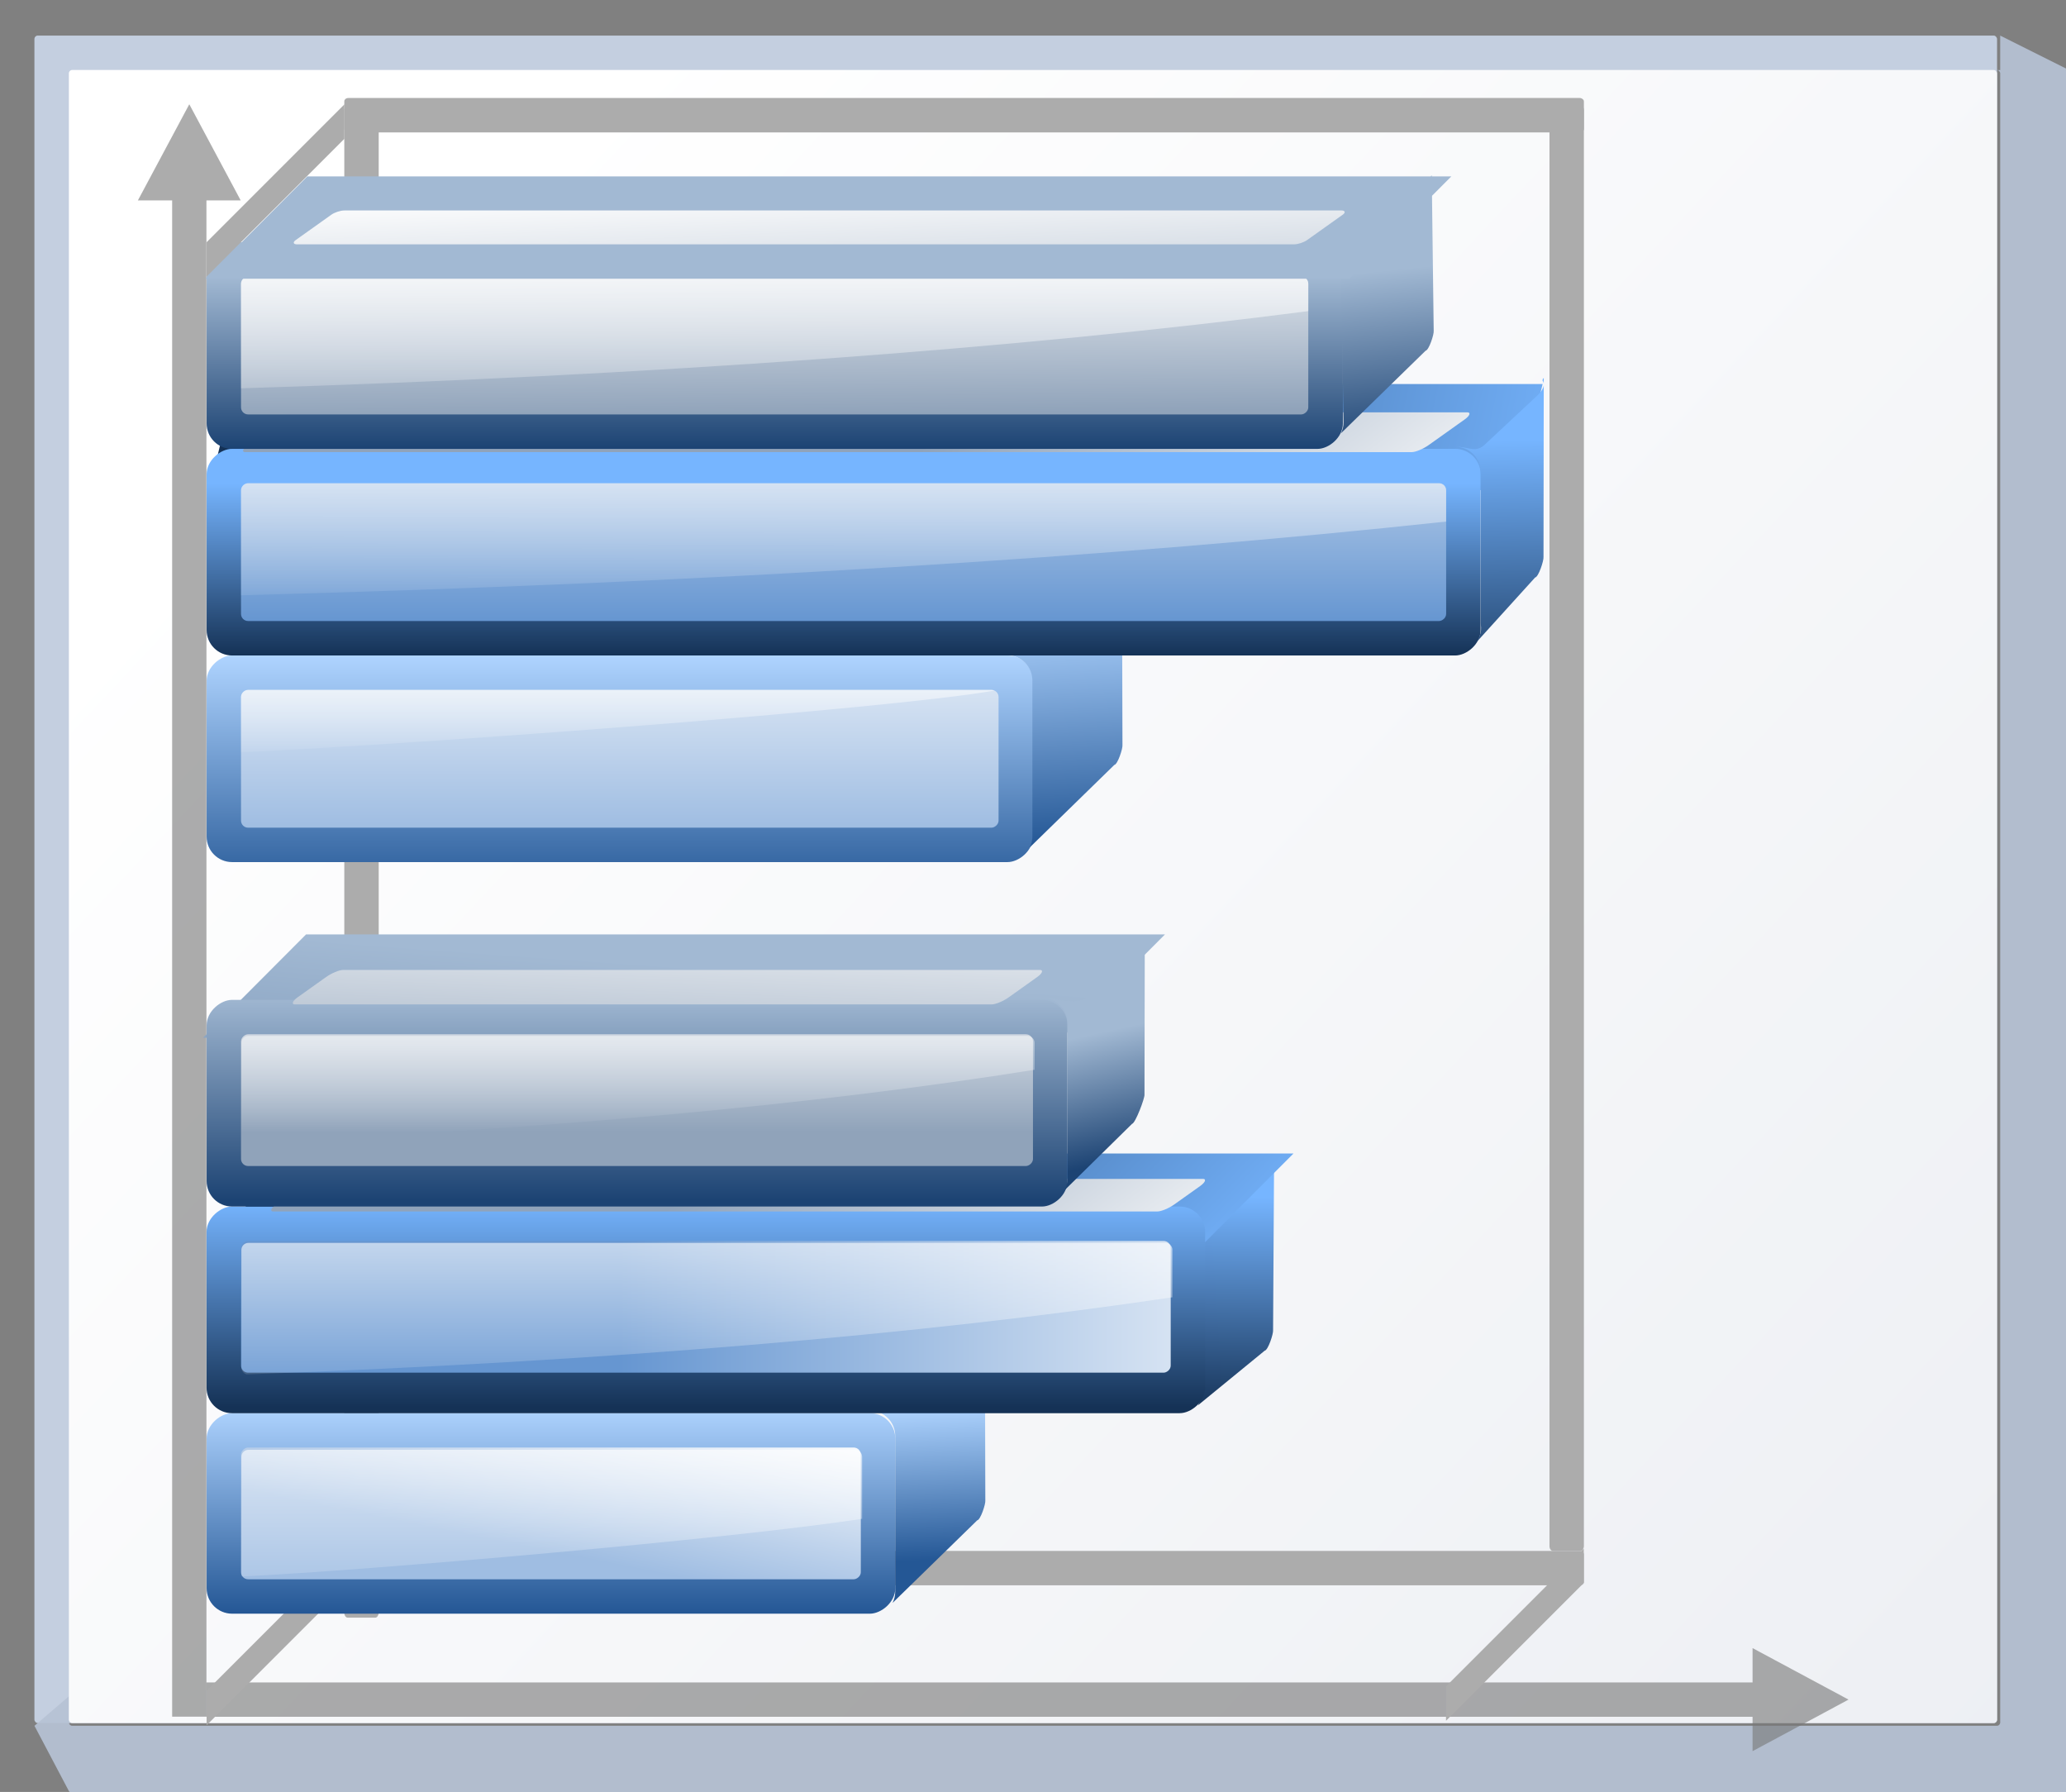 <svg height="111" viewBox="0 0 33.867 29.369" width="128" xmlns="http://www.w3.org/2000/svg" xmlns:xlink="http://www.w3.org/1999/xlink"><rect x="0" y="0" width="33.867" height="29.369" fill="#808080" stroke="none"/><linearGradient id="a" gradientUnits="userSpaceOnUse" x1="3.998" x2="47.999" y1="60" y2="60"><stop offset="0" stop-color="#1c4373"/><stop offset="1" stop-color="#a2b9d3"/></linearGradient><linearGradient id="b"><stop offset="0" stop-color="#90a3ba"/><stop offset="1" stop-color="#fff"/></linearGradient><linearGradient id="c"><stop offset="0" stop-color="#6696d1"/><stop offset="1" stop-color="#fff"/></linearGradient><linearGradient id="d" gradientUnits="userSpaceOnUse" x1="3.998" x2="47.999" y1="60" y2="60"><stop offset="0" stop-color="#153256"/><stop offset="1" stop-color="#76b5ff"/></linearGradient><linearGradient id="e" gradientUnits="userSpaceOnUse" x1="286.84" x2="283.454" xlink:href="#h" y1="-9.595" y2="-9.595"/><linearGradient id="f" gradientUnits="userSpaceOnUse" x1="285.711" x2="282.889" xlink:href="#j" y1="-8.467" y2="-9.031"/><linearGradient id="g" gradientTransform="matrix(1.28 0 0 .267 -16.231 63.692)" gradientUnits="userSpaceOnUse" x1="39.336" x2="39.336" xlink:href="#l" y1="72.001" y2="136.001"/><linearGradient id="h" gradientUnits="userSpaceOnUse" x1="3.998" x2="47.999" y1="60" y2="60"><stop offset="0" stop-color="#245795"/><stop offset="1" stop-color="#afd4ff"/></linearGradient><linearGradient id="i" gradientUnits="userSpaceOnUse" x1="290.692" x2="287.305" xlink:href="#d" y1="-11.288" y2="-11.288"/><linearGradient id="j"><stop offset="0" stop-color="#9fbde2"/><stop offset="1" stop-color="#fff"/></linearGradient><linearGradient id="k" gradientUnits="userSpaceOnUse" x1="288.999" x2="288.999" xlink:href="#c" y1="-10.157" y2="-22.577"/><linearGradient id="l"><stop offset="0" stop-color="#fff"/><stop offset="1" stop-color="#fff" stop-opacity="0"/></linearGradient><linearGradient id="m" gradientTransform="matrix(4.024 0 0 .592 -85.776 31.385)" gradientUnits="userSpaceOnUse" x1="30.857" x2="30.857" xlink:href="#l" y1="65.42" y2="94.264"/><linearGradient id="n" gradientUnits="userSpaceOnUse" x1="293.613" x2="290.227" xlink:href="#a" y1="-10.724" y2="-10.724"/><linearGradient id="o" gradientUnits="userSpaceOnUse" x1="292.485" x2="289.662" xlink:href="#b" y1="-8.467" y2="-8.467"/><linearGradient id="p" gradientTransform="matrix(3.55 0 0 .592 -73.523 24.978)" gradientUnits="userSpaceOnUse" x1="31.526" x2="31.526" xlink:href="#l" y1="54.614" y2="76.247"/><linearGradient id="q" gradientUnits="userSpaceOnUse" x1="275.551" x2="271.6" xlink:href="#h" y1="-11.289" y2="-11.289"/><linearGradient id="r" gradientUnits="userSpaceOnUse" x1="274.423" x2="270.472" xlink:href="#j" y1="-9.595" y2="-9.595"/><linearGradient id="s" gradientTransform="matrix(.406 0 0 .071 -6.348 264.263)" gradientUnits="userSpaceOnUse" x1="40.692" x2="40.692" xlink:href="#l" y1="96.002" y2="128.002"/><linearGradient id="t" gradientUnits="userSpaceOnUse" x1="278.374" x2="275.551" xlink:href="#d" y1="-14.111" y2="-14.111"/><linearGradient id="u" gradientUnits="userSpaceOnUse" x1="277.809" x2="272.729" xlink:href="#c" y1="-10.724" y2="-10.724"/><linearGradient id="v" gradientTransform="matrix(1.417 0 0 .157 -31.473 265.313)" gradientUnits="userSpaceOnUse" x1="31.772" x2="30.975" xlink:href="#l" y1="50.981" y2="79.825"/><linearGradient id="w" gradientUnits="userSpaceOnUse" x1="281.76" x2="278.938" xlink:href="#a" y1="-12.982" y2="-12.982"/><linearGradient id="x" gradientUnits="userSpaceOnUse" x1="281.196" x2="277.95" xlink:href="#b" y1="-12.982" y2="-12.952"/><linearGradient id="y" gradientTransform="matrix(1.222 0 0 .157 -26.605 268.694)" gradientUnits="userSpaceOnUse" x1="31.945" x2="31.945" xlink:href="#l" y1="54.617" y2="83.461"/><linearGradient id="z" gradientUnits="userSpaceOnUse" x1="4.515" x2="40.639" y1="274.423" y2="308.289"><stop offset="0" stop-color="#fff"/><stop offset="1" stop-color="#e6e9ef"/></linearGradient><linearGradient id="A" gradientTransform="matrix(.113 0 0 .065 -493.918 -419.992)" gradientUnits="userSpaceOnUse" x1="5.211" x2="68.9" xlink:href="#b" y1="134.158" y2="132.015"/><linearGradient id="B" gradientTransform="matrix(.123 0 0 .087 -408.812 -296.934)" gradientUnits="userSpaceOnUse" x1="-41.513" x2="69.034" xlink:href="#a" y1="48.525" y2="41.074"/><linearGradient id="C" gradientTransform="matrix(0 -1 -1 0 295.871 300.351)" gradientUnits="userSpaceOnUse" x1="7.147" x2="9.656" xlink:href="#h" y1="280.635" y2="280.753"/><linearGradient id="D" gradientTransform="matrix(0 -1.038 -1.038 0 306.225 300.825)" gradientUnits="userSpaceOnUse" x1="9.669" x2="13.084" xlink:href="#d" y1="275.57" y2="275.53"/><linearGradient id="E" gradientTransform="matrix(.113 0 0 .065 -499.995 -427.289)" gradientUnits="userSpaceOnUse" x1="36.306" x2="48" xlink:href="#b" y1="191.226" y2="28"/><linearGradient id="F" gradientTransform="matrix(.123 0 0 .087 -413.789 -302.797)" gradientUnits="userSpaceOnUse" x1="35.804" x2="42" xlink:href="#d" y1="116.09" y2="-62.361"/><linearGradient id="G" gradientTransform="matrix(0 -1 -1 0 298.119 287.971)" gradientUnits="userSpaceOnUse" x1="6.533" x2="10.341" xlink:href="#h" y1="280.045" y2="280.257"/><linearGradient id="H" gradientTransform="matrix(.113 0 0 .065 -478.538 -413.971)" gradientUnits="userSpaceOnUse" x1="36.306" x2="48" xlink:href="#b" y1="191.226" y2="28"/><linearGradient id="I" gradientTransform="matrix(0 -1.038 -1.038 0 310.802 288.304)" gradientUnits="userSpaceOnUse" x1="8.834" x2="12.969" xlink:href="#d" y1="275.336" y2="275.428"/><linearGradient id="J" gradientTransform="matrix(.123 0 0 .087 -391.266 -288.772)" gradientUnits="userSpaceOnUse" x1="-13.132" x2="33.207" xlink:href="#a" y1="41.865" y2="34.211"/><linearGradient id="K" gradientTransform="matrix(.113 0 0 .065 -472.499 -406.773)" gradientUnits="userSpaceOnUse" x1="-10.591" x2="57.176" xlink:href="#b" y1="123.657" y2="126.745"/><linearGradient id="L" gradientTransform="matrix(.09 0 0 .089 -288.376 -86.593)" gradientUnits="userSpaceOnUse" x1="35.804" x2="42" xlink:href="#d" y1="116.09" y2="-62.361"/><linearGradient id="M" gradientUnits="userSpaceOnUse" x1="23.467" x2="23.168" xlink:href="#a" y1="274.89" y2="272.017"/><linearGradient id="N" gradientUnits="userSpaceOnUse" x1="18.619" x2="18.165" xlink:href="#a" y1="286.598" y2="284.527"/><g transform="translate(0 -267.631)"><rect fill="#c4cfe0" height="27.657" rx=".055" ry=".058" width="32.173" x=".564" y="268.214"/><path d="m123.73 2.201v2.135c-.067 0-.135-0-.201 0 .112.003.201.096.201.213v101.971c0 .118-.091.213-.205.213h-119.053c-.114 0-.207-.095-.207-.213v-1.613l-2.133 1.828 2.133 4.043.215.223h123.305l.213-.223v-106.221l-.213-.221h.213z" fill="#b6c2d4" fill-opacity=".917" transform="matrix(.265 0 0 .265 0 267.631)"/><rect fill="url(#z)" height="27.093" rx=".055" ry=".057" width="31.608" x="1.129" y="268.778"/><rect fill="#acacac" height="23.692" rx=".055" ry=".077" transform="scale(1 -1)" width=".564" x="25.4" y="-293.049"/><rect fill="url(#L)" height="21.44" rx="0" ry=".427" transform="matrix(.233 -.973 -1 0 0 0)" width="1.787" x="-283.313" y="-90.883"/><path d="m3.103 269.34-.281.525-.562 1.051h.562v24.85h.562v-24.85h.562l-.562-1.051z" fill="#797979" opacity=".614"/><rect fill="#acacac" height="24.785" rx=".055" ry=".08" transform="scale(1 -1)" width=".564" x="5.644" y="-294.143"/><rect fill="#acacac" height="20.32" rx=".055" ry=".066" transform="matrix(0 -1 -1 0 0 0)" width=".564" x="-293.613" y="-25.964"/><path d="m30.302 295.486-.524.282-1.049.563v-.563h-25.347v-.563h25.347v-.563l1.049.563z" fill="#797979" opacity=".614"/><g transform="translate(0 6.773)"><rect fill="url(#q)" height="13.546" rx=".417" transform="rotate(90)" width="3.387" x="271.6" y="-16.933"/><rect fill="url(#r)" height="12.418" rx=".116" transform="rotate(90)" width="2.258" x="272.165" y="-16.369"/><path d="m4.067 272.165c-.064 0-.116.052-.116.116v.907c2.992-.141 10.631-.709 12.35-1.012-.015-.007-.031-.011-.048-.011z" fill="url(#s)"/></g><path d="m18.392 276.779.008 3.062c.007.056-.078.318-.133.326l-1.387 1.353c.027-.055.043-.117.043-.183v-2.552c0-.231-.186-.417-.417-.417h-.032c.231 0 .547-.131.71-.295l1.102-1.104c.068-.068.096-.129.091-.179z" fill="url(#G)" fill-rule="evenodd"/><rect fill="url(#t)" height="20.884" rx=".417" transform="rotate(90)" width="3.387" x="274.987" y="-24.271"/><rect fill="url(#u)" height="19.755" rx=".116" transform="rotate(90)" width="2.258" x="275.551" y="-23.706"/><path d="m4.067 275.551c-.064 0-.116.052-.116.116v1.72c7.576-.201 14.361-.626 19.755-1.208v-.512c0-.064-.052-.116-.116-.116z" fill="url(#v)"/><rect fill="url(#H)" height="19.356" rx=".2" ry=".116" transform="matrix(.815 -.58 -1 0 0 0)" width="1.124" x="-474.209" y="-409.737"/><g transform="translate(0 -6.773)"><rect fill="url(#w)" height="18.626" rx=".417" transform="rotate(90)" width="3.387" x="278.374" y="-22.013"/><rect fill="url(#x)" height="17.495" rx=".116" transform="rotate(90)" width="2.258" x="278.938" y="-21.446"/><path d="m4.067 278.938c-.064 0-.116.052-.116.116v1.714c6.746-.208 12.775-.653 17.495-1.265v-.449c0-.064-.052-.116-.116-.116z" fill="url(#y)"/></g><path d="m3.387 295.342 2.258-2.258v.564l-2.258 2.258z" fill="#acacac" fill-rule="evenodd"/><rect fill="url(#e)" height="11.289" rx=".417" transform="matrix(0 1 -1 0 -0 7.238)" width="3.287" x="283.553" y="-14.676"/><rect fill="url(#f)" height="10.16" rx=".116" transform="matrix(0 1 -1 0 -0 7.238)" width="2.159" x="284.117" y="-14.111"/><path d="m15.369 89.666c-.243 0-.438.197-.438.439v7.281c0 .04.013.076.023.113 7.645-.358 30.196-2.316 38.377-3.566v-3.828c0-.243-.195-.439-.438-.439z" fill="url(#g)" transform="matrix(.265 0 0 .265 0 267.631)"/><path d="m20.869 289.43c.007.058-.081.33-.138.338l-1.096.897c.041-.066.066-.144.066-.229v-2.65c0-.167-.308-.216-.446-.288.154-.056.539.098.636.001l.884-.721c.07-.07.1-.134.096-.186l.015-.011z" fill="url(#D)" fill-rule="evenodd"/><rect fill="url(#F)" height="16.311" rx="0" ry=".416" transform="matrix(.706 -.708 -1 0 0 0)" width="2.133" x="-406.845" y="-306.93"/><path d="m16.144 289.16.008 3.062c.007.056-.078.318-.133.326l-1.387 1.353c.027-.055.043-.117.043-.183v-2.552c0-.231-.186-.417-.417-.417h-.032c.231 0 .547-.131.71-.295l1.102-1.104c.068-.068.096-.129.091-.179z" fill="url(#C)" fill-rule="evenodd"/><rect fill="url(#i)" height="16.369" rx=".417" transform="rotate(90)" width="3.387" x="287.405" y="-19.755"/><rect fill="url(#k)" height="15.24" rx=".116" transform="rotate(90)" width="2.159" x="287.969" y="-19.191"/><path d="m15.371 76.867c-.243 0-.439.195-.439.438v7.283c0 .055.013.106.031.154.01.026.026.048.041.07.009.015.019.029.029.043.058.068.134.122.225.146 22.072-.792 41.804-2.466 57.262-4.768v-2.99c-.031-.212-.205-.377-.426-.377z" fill="url(#m)" transform="matrix(.265 0 0 .265 0 267.631)"/><rect fill="url(#E)" height="14.725" rx=".2" ry=".116" transform="matrix(.815 -.58 -1 0 0 0)" width=".921" x="-495.666" y="-423.055"/><rect fill="url(#B)" height="14.08" rx="0" ry=".416" transform="matrix(.706 -.708 -1 0 0 0)" width="2.392" x="-402.032" y="-301.243"/><rect fill="url(#n)" height="14.111" rx=".417" transform="matrix(0 1 -1 0 -0 -6.308)" width="3.387" x="290.326" y="-17.498"/><rect fill="url(#o)" height="12.982" rx=".116" transform="matrix(0 1 -1 0 -0 -6.308)" width="2.159" x="290.89" y="-16.933"/><path d="m15.369 64.066c-.243 0-.438.197-.438.439v6.121c18.767-.741 35.596-2.313 49.066-4.465v-1.656c0-.243-.195-.439-.438-.439z" fill="url(#p)" transform="matrix(.265 0 0 .265 0 267.631)"/><g fill="#acacac"><path d="m3.387 271.6 2.258-2.258v.564l-2.258 2.258z" fill-rule="evenodd"/><path d="m23.704 295.269 2.258-2.258v.564l-2.258 2.258z" fill-rule="evenodd"/><rect height="20.32" rx=".055" ry=".066" transform="matrix(0 -1 -1 0 0 0)" width=".564" x="-269.801" y="-25.964"/></g><rect fill="url(#A)" height="11.657" rx=".2" ry=".116" transform="matrix(.815 -.58 -1 0 0 0)" width=".973" x="-489.814" y="-415.571"/><path d="m18.766 282.987-.005 2.583c.007.056-.149.471-.204.48l-1.103 1.085c.027-.055.043-.117.043-.183v-2.552c0-.231-.186-.417-.417-.417h-.032c.231 0 .63.14.793-.023l.819-.783c.068-.068.096-.129.091-.179z" fill="url(#N)" fill-rule="evenodd"/><path d="m25.302 276.758c.007.058-.081.33-.138.338l-.951 1.049c.012-.019.019-.041.028-.061.024-.052.041-.107.037-.167l-.005-.077v-2.471c0-.231-.186-.417-.417-.417.23-.001.333.116.496-.046l.863-.806c.055-.056.084-.107.091-.151zm.004-2.843c-.003-.018-.009-.034-.021-.049.001-.009.007-.019.007-.028l.014-.011z" fill="url(#I)" fill-rule="evenodd"/><path d="m23.47 270.505.032 2.548c.007.056-.078.318-.133.326l-1.387 1.353c.027-.055.045-.117.043-.183l-.047-2.57c-.004-.231-.186-.417-.417-.417h-.032c.231 0 .571.4.734.237l1.102-1.104c.068-.068.096-.129.091-.179z" fill="url(#M)" fill-rule="evenodd"/><rect fill="url(#J)" height="18.753" rx="0" ry=".416" transform="matrix(.706 -.708 -1 0 0 0)" width="2.369" x="-384.462" y="-293.549"/><rect fill="url(#K)" height="16.579" rx=".12" ry=".116" transform="matrix(.815 -.58 -1 0 0 0)" width=".957" x="-468.337" y="-403.023"/></g></svg>